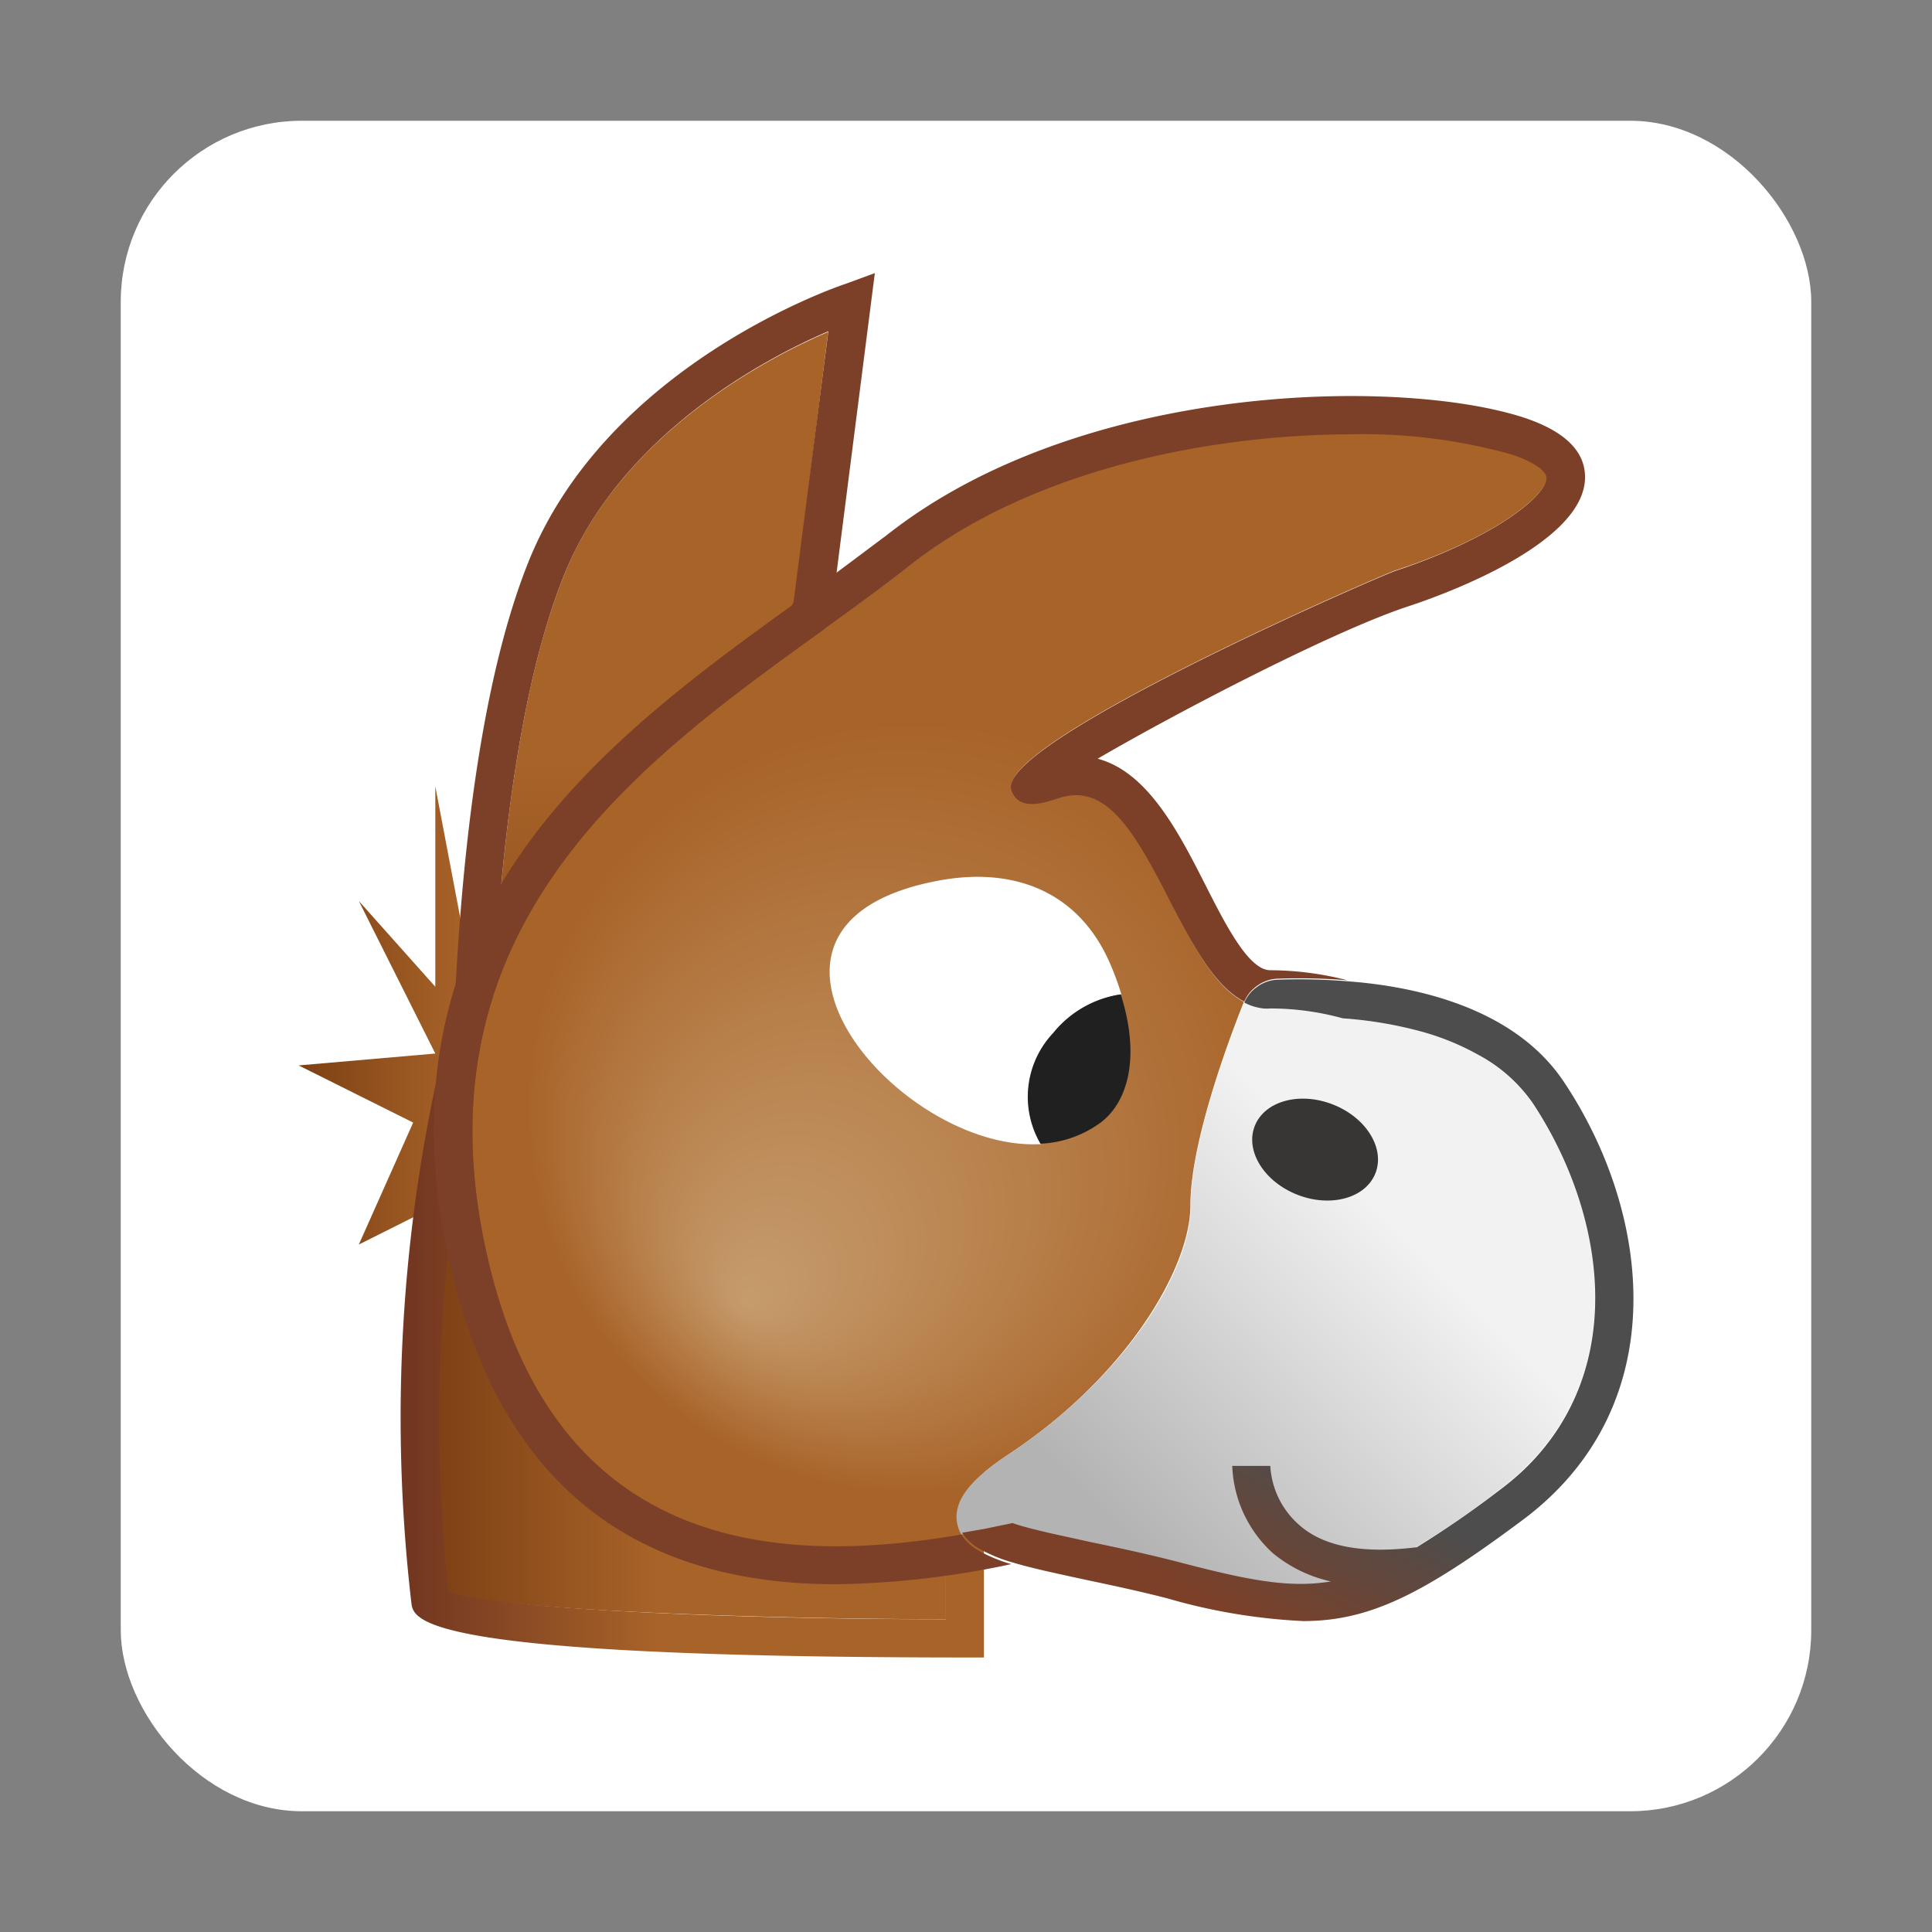 <svg id="图层_1" data-name="图层 1" xmlns="http://www.w3.org/2000/svg" xmlns:xlink="http://www.w3.org/1999/xlink" viewBox="0 0 96 96"><rect x="0" y="0" width="96" height="96" fill="#808080" stroke="none"/><defs><style>.cls-1{fill:#fff;}.cls-2{fill:url(#未命名的渐变_129);}.cls-3{fill:url(#未命名的渐变_100);}.cls-4{fill:#7c4028;}.cls-5{fill:url(#未命名的渐变_93);}.cls-6{fill:url(#未命名的渐变_127);}.cls-7{fill:url(#未命名的渐变_121);}.cls-8{fill:url(#未命名的渐变_156);}.cls-9{fill:#212020;}.cls-10{fill:url(#未命名的渐变_153);}.cls-11{fill:#383635;}</style><linearGradient id="未命名的渐变_129" x1="14.83" y1="50.46" x2="23.52" y2="50.46" gradientUnits="userSpaceOnUse"><stop offset="0.01" stop-color="#7e4115"/><stop offset="0.96" stop-color="#a86328"/></linearGradient><linearGradient id="未命名的渐变_100" x1="32.67" y1="59.14" x2="32.67" y2="16.49" gradientUnits="userSpaceOnUse"><stop offset="0.01" stop-color="#7e4115"/><stop offset="0.5" stop-color="#a86328"/></linearGradient><linearGradient id="未命名的渐变_93" x1="21.38" y1="66" x2="47" y2="66" gradientUnits="userSpaceOnUse"><stop offset="0.01" stop-color="#7e4115"/><stop offset="0.44" stop-color="#a86328"/></linearGradient><linearGradient id="未命名的渐变_127" x1="19.9" y1="66.24" x2="48.89" y2="66.24" gradientUnits="userSpaceOnUse"><stop offset="0.01" stop-color="#723621"/><stop offset="0.44" stop-color="#a86328"/></linearGradient><radialGradient id="未命名的渐变_121" cx="209.09" cy="118.33" fx="192.305" fy="137.948" r="38.54" gradientTransform="translate(-114.91 -44.21) scale(0.79 0.79)" gradientUnits="userSpaceOnUse"><stop offset="0" stop-color="#c69c6d"/><stop offset="0.63" stop-color="#a86328"/></radialGradient><linearGradient id="未命名的渐变_156" x1="50.85" y1="79.33" x2="75.84" y2="54.34" gradientUnits="userSpaceOnUse"><stop offset="0.16" stop-color="#b3b3b3"/><stop offset="0.74" stop-color="#f2f2f2"/></linearGradient><linearGradient id="未命名的渐变_153" x1="60.52" y1="79.73" x2="75.33" y2="51.27" gradientUnits="userSpaceOnUse"><stop offset="0" stop-color="#7c4028"/><stop offset="0.27" stop-color="#4d4d4d"/><stop offset="0.65" stop-color="#4d4d4d"/></linearGradient></defs><title>amule22</title><rect class="cls-1" x="6" y="6" width="84" height="84" rx="9"/><polygon class="cls-2" points="23.52 49.03 21.63 39.07 21.63 49.03 17.83 44.77 21.63 52.35 14.84 52.94 20.53 55.78 17.83 61.84 23.52 58.99 23.52 49.03"/><path class="cls-3" d="M28,28.65c-3.46,8.63-3.71,23.86-3.73,30.49,2.76-4,9.46-17.1,15.2-29.22l1.68-13.43C38,17.84,30.75,21.66,28,28.65Z"/><path class="cls-4" d="M42,14.11c-.48.16-11.84,4.05-15.75,13.83s-3.87,26.93-3.87,32.61c0,1.14.6,1.45,1,1.53a1.43,1.43,0,0,0,.23,0c1,0,3.75-2.07,17.69-31.51l2.17-17Zm-17.72,45c0-6.63.27-21.86,3.73-30.49,2.79-7,10-10.81,13.15-12.16L39.43,29.92C33.69,42,27,55.19,24.23,59.14Z"/><path class="cls-5" d="M21.87,79.05c2,.86,14,1.38,25.13,1.41V51.53H23.63A81.32,81.32,0,0,0,21.87,79.05Z"/><path class="cls-6" d="M22.57,50.11l-.2.69a79.6,79.6,0,0,0-1.93,28.84c.11.88.34,2.71,27.51,2.72h.94V50.11ZM47,80.46c-11,0-22.73-.55-24.72-1.39A80.27,80.27,0,0,1,24,52H47Z"/><path class="cls-7" d="M58.21,44.85c-1.85-3.65-3.24-6-5.58-5.22-.75.25-2,.66-2.36-.41-.77-2.34,18.22-10.59,19.08-10.88,4.9-1.61,7.51-3.72,7.51-4.63,0-.27-.45-.73-1.74-1.16a27.19,27.19,0,0,0-7.88-1c-6.91,0-15.9,1.68-22,6.51-1.35,1.07-2.85,2.15-4.41,3.28C31.6,38,20.13,46.31,24.39,63.16c3.66,14.51,15.24,14.48,23.38,13.09a1.74,1.74,0,0,1-.21-.55c-.26-1.35,1.13-2.49,2.67-3.51,5.8-3.87,8.92-9.22,8.92-12.3S61,51.8,61.79,49.83l0-.06C60.34,49,59.3,47,58.21,44.85Z"/><path class="cls-4" d="M75.72,20.75c-6.15-2-22-1.79-31.67,5.85-1.34,1-2.82,2.12-4.35,3.23C30,36.82,18,45.52,22.55,63.62c3.1,12.28,11.43,15.1,19,15.1a44.21,44.21,0,0,0,8.7-1,7.43,7.43,0,0,1-1.6-.66,2.4,2.4,0,0,1-.88-.81c-8.14,1.39-19.72,1.42-23.38-13.09C20.13,46.31,31.6,38,40.81,31.37c1.56-1.13,3.06-2.21,4.41-3.28,6.12-4.83,15.11-6.51,22-6.51a27.19,27.19,0,0,1,7.88,1c1.29.43,1.74.89,1.74,1.16,0,.91-2.61,3-7.51,4.63-.86.29-19.85,8.54-19.08,10.88.35,1.07,1.61.66,2.36.41,2.34-.77,3.73,1.57,5.58,5.22C59.3,47,60.34,49,61.83,49.77a1.75,1.75,0,0,1,.59-.75,1.84,1.84,0,0,1,1.07-.39,29.49,29.49,0,0,1,3.47.08,15.66,15.66,0,0,0-3.84-.5c-1.07,0-2.21-2.24-3.21-4.21-1.31-2.58-2.86-5.64-5.37-6.3,4.05-2.36,11.71-6.34,15.4-7.56,1.48-.48,8.82-3.06,8.82-6.43C78.76,22.41,77.74,21.42,75.72,20.75Z"/><path class="cls-8" d="M76.14,54.81a7.72,7.72,0,0,0-2.71-2.4,12.65,12.65,0,0,0-3-1.2,20.23,20.23,0,0,0-3.73-.61,13.61,13.61,0,0,0-3.6-.49,2.11,2.11,0,0,1-.35,0,2.71,2.71,0,0,1-.94-.29l0,.06c-.79,2-2.64,6.88-2.64,10.06S56,68.32,50.23,72.19c-1.54,1-2.93,2.16-2.67,3.51a1.74,1.74,0,0,0,.21.55l1.1-.19,1.4-.29c.53.17,1.26.35,2,.53l2,.44.25.05c1.19.25,2.49.53,3.86.88,5.1,1.27,7.35,1.7,10.92-.18a40.12,40.12,0,0,0,5.11-3.4,13.49,13.49,0,0,0,1.2-1C81,68,79.74,60.22,76.14,54.81Z"/><path class="cls-1" d="M52.36,51.33a5.31,5.31,0,0,1,3.36-1.92A13.11,13.11,0,0,0,55.21,48c-1.52-3.65-4.74-4.93-8.48-4.26-11.72,2.12-2.16,13.53,5,13.11A4.62,4.62,0,0,1,52.36,51.33Z"/><path class="cls-9" d="M54.69,55.78c1.33-1,2-3.21,1-6.37a5.31,5.31,0,0,0-3.36,1.92,4.62,4.62,0,0,0-.63,5.5A5.45,5.45,0,0,0,54.69,55.78Z"/><path class="cls-10" d="M77.71,53.76c-2.42-3.64-7.24-4.74-10.75-5a29.49,29.49,0,0,0-3.47-.08,1.84,1.84,0,0,0-1.07.39,1.75,1.75,0,0,0-.59.75,2.71,2.71,0,0,0,.94.29,2.11,2.11,0,0,0,.35,0,13.61,13.61,0,0,1,3.6.49,20.23,20.23,0,0,1,3.73.61,12.65,12.65,0,0,1,3,1.2,7.72,7.72,0,0,1,2.71,2.4C79.74,60.22,81,68,75.69,73.06a13.49,13.49,0,0,1-1.2,1,48.68,48.68,0,0,1-4.09,2.82c-2.63.33-4.61,0-5.86-1.12a4.21,4.21,0,0,1-1.42-2.92H61.23a6.16,6.16,0,0,0,2,4.32,6.8,6.8,0,0,0,2.9,1.42c-2.13.36-4.27-.1-7.71-1-1.37-.35-2.67-.63-3.86-.88l-.25-.05-2-.44c-.79-.18-1.52-.36-2-.53l-1.4.29-1.1.19a2.4,2.4,0,0,0,.88.81,7.43,7.43,0,0,0,1.6.66c1,.3,2.23.56,3.71.88,1.23.26,2.6.55,4,.91a29,29,0,0,0,6.76,1.13c3.32,0,6-1.37,10.87-5C83.25,69.89,82.06,60.27,77.71,53.76Z"/><ellipse class="cls-11" cx="65.35" cy="57.12" rx="2.41" ry="3.22" transform="translate(-11.61 97.26) rotate(-68.7)"/></svg>